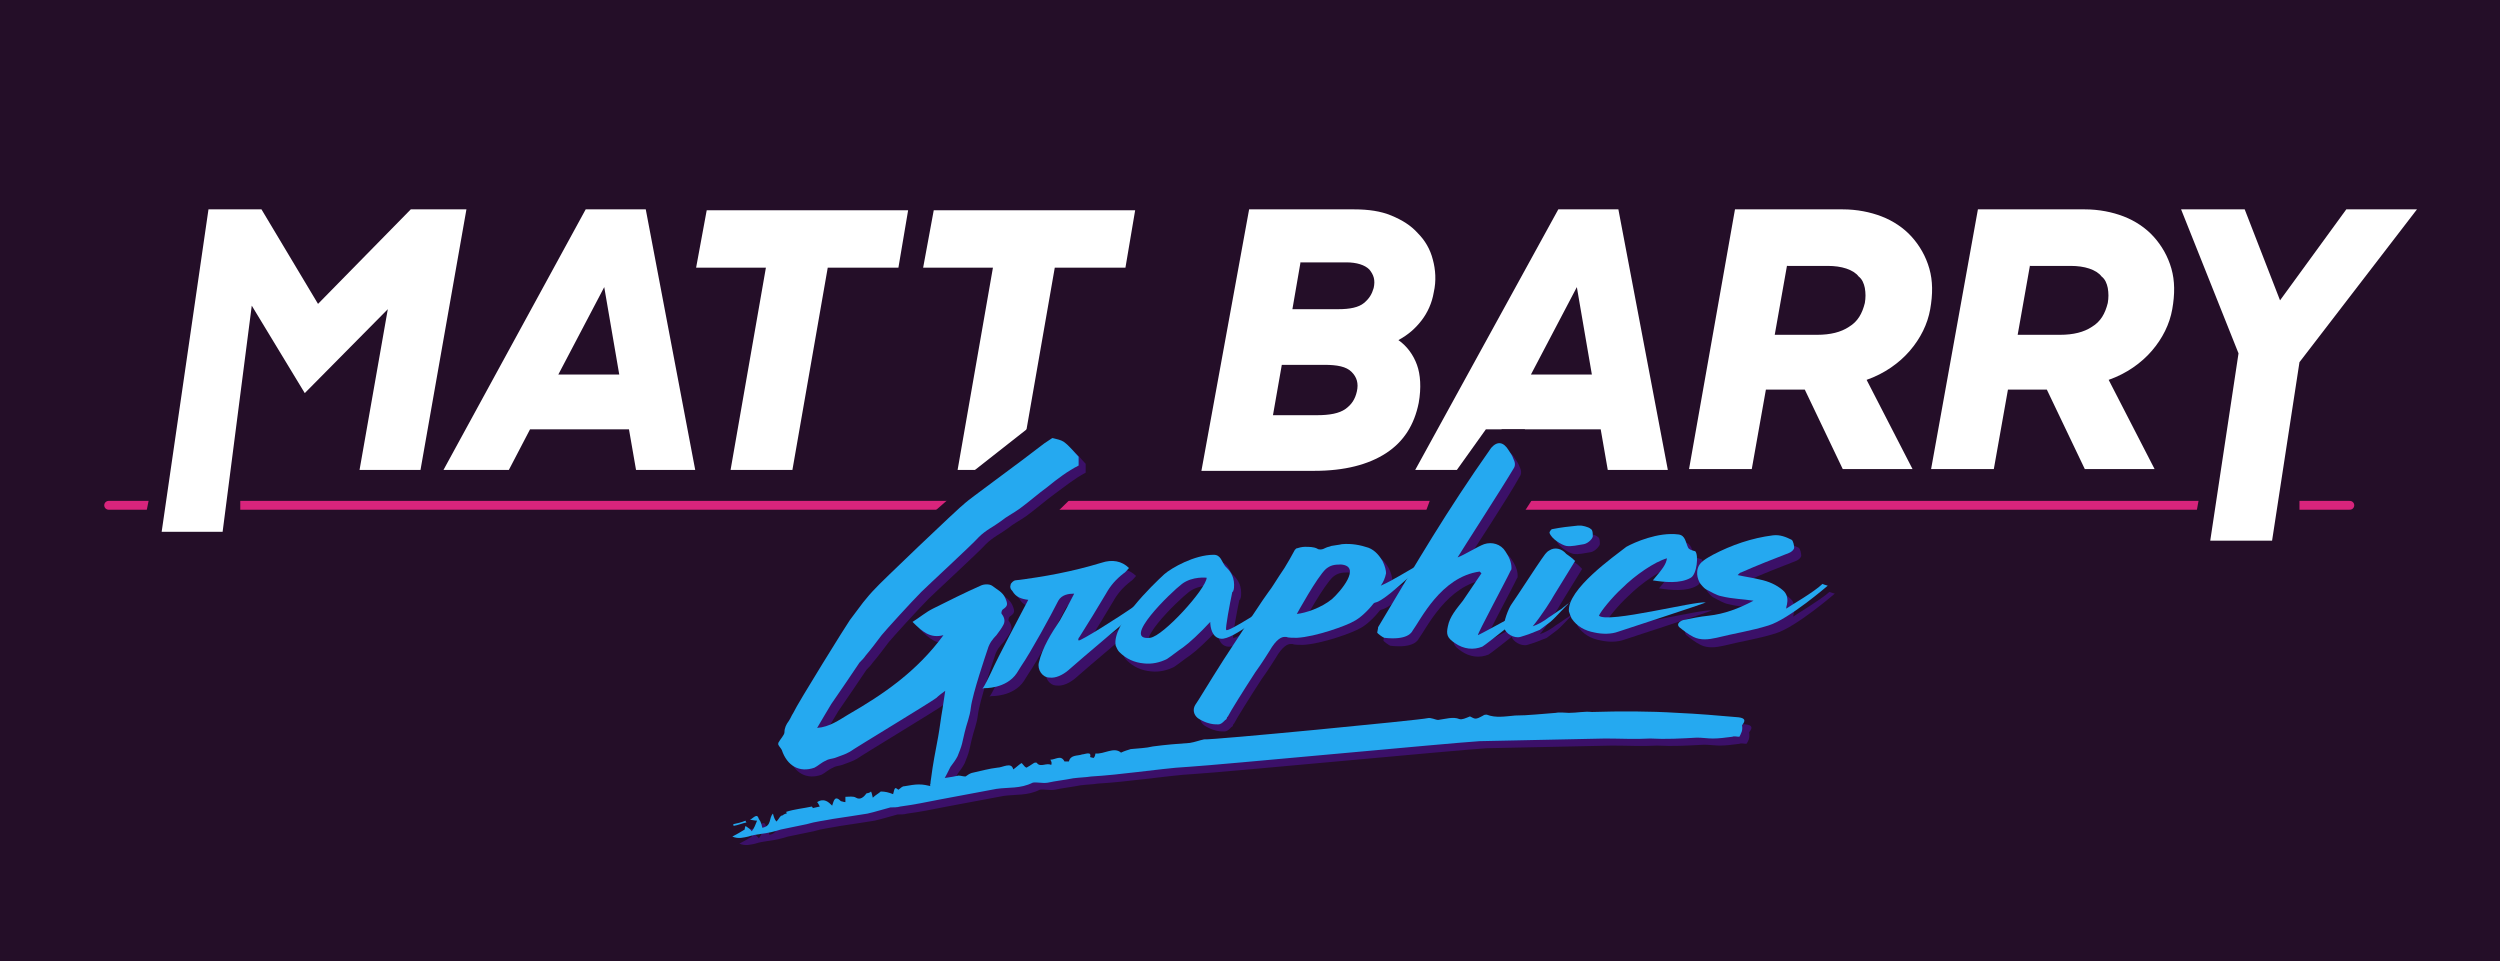 <?xml version="1.0" encoding="utf-8"?>
<!-- Generator: Adobe Illustrator 24.2.3, SVG Export Plug-In . SVG Version: 6.00 Build 0)  -->
<svg version="1.1" id="Layer_1" xmlns="http://www.w3.org/2000/svg" xmlns:xlink="http://www.w3.org/1999/xlink" x="0px" y="0px"
	 viewBox="0 0 283 108.8" style="enable-background:new 0 0 283 108.8;" xml:space="preserve">
<style type="text/css">
	.st0{fill:#240E28;}
	.st1{fill:none;stroke:#D8247C;stroke-linecap:round;stroke-linejoin:round;stroke-miterlimit:10;}
	.st2{fill:#FFFFFF;}
	.st3{fill:#3B1068;}
	.st4{fill:#25A9F0;}
</style>
<rect class="st0" width="283" height="108.8"/>
<line class="st1" x1="12.3" y1="57.2" x2="266" y2="57.2"/>
<polygon class="st0" points="102.8,60.5 118,47.2 122.8,54.9 117.7,59.9 "/>
<polygon class="st0" points="162.5,54.9 160.2,61.2 171.1,60.2 174.5,54.9 "/>
<polygon class="st0" points="249.2,54.9 248.4,59.3 260.3,59.3 260.3,54.9 "/>
<polygon class="st0" points="17.5,53.3 16.3,59.3 27.2,59.3 27.2,54.3 "/>
<g>
	<path class="st2" d="M23.6,23.7h6l6.4,10.7l10.5-10.7h6.3l-5.2,29.5h-6.9L43.9,35l-9.4,9.5l-6-9.9l-3.3,25.6h-6.9L23.6,23.7z"/>
	<path class="st2" d="M66.3,23.7h6.8l5.6,29.5H72l-0.8-4.6H60l-2.4,4.6h-7.4L66.3,23.7z M63.2,42.4h6.9l-1.7-9.9L63.2,42.4z"/>
	<path class="st2" d="M82.7,53.2l4-22.9h-7.9l1.2-6.5h22.8l-1.1,6.5h-8l-4,22.9H82.7z"/>
	<path class="st2" d="M108.4,53.2l4-22.9h-7.9l1.2-6.5h22.8l-1.1,6.5h-8l-4,22.9H108.4z"/>
	<path class="st2" d="M141.4,23.7h11.9c1.6,0,3,0.2,4.2,0.7c1.2,0.5,2.2,1.1,3,2c0.8,0.8,1.4,1.8,1.7,3c0.3,1.1,0.4,2.4,0.1,3.7
		c-0.2,1.2-0.7,2.3-1.4,3.2c-0.7,0.9-1.5,1.6-2.6,2.2c1,0.7,1.7,1.7,2.1,2.8c0.4,1.1,0.5,2.6,0.2,4.3c-0.5,2.5-1.7,4.4-3.7,5.7
		c-2,1.3-4.7,2-8.1,2h-12.8L141.4,23.7z M145.1,41.3l-1,5.7h5c1.4,0,2.5-0.2,3.2-0.7s1.1-1.1,1.3-2c0.2-0.9,0-1.6-0.6-2.2
		c-0.6-0.6-1.6-0.8-3.1-0.8H145.1z M147.2,29.8l-0.9,5.2h5.2c1.3,0,2.3-0.2,2.9-0.7c0.6-0.5,0.9-1,1.1-1.7c0.2-0.9,0-1.5-0.5-2.1
		c-0.5-0.5-1.4-0.8-2.6-0.8H147.2z"/>
	<path class="st2" d="M176.4,23.7h6.8l5.6,29.5H182l-0.8-4.6H170l-2.4,4.6h-7.4L176.4,23.7z M173.3,42.4h6.9l-1.7-9.9L173.3,42.4z"
		/>
	<path class="st2" d="M196.4,23.7h12.2c1.6,0,3.1,0.3,4.4,0.8s2.5,1.3,3.4,2.3c0.9,1,1.6,2.2,2,3.6c0.4,1.4,0.4,2.9,0.1,4.6
		c-0.3,1.7-1.1,3.3-2.3,4.7c-1.2,1.4-2.9,2.6-4.9,3.3l5.2,10.1h-7.9l-4.3-9h-4.4l-1.6,9h-7.1L196.4,23.7z M202.3,30l-1.4,7.9h4.8
		c1.5,0,2.7-0.3,3.6-0.9c1-0.6,1.5-1.5,1.8-2.7c0.1-0.6,0.1-1.1,0-1.7c-0.1-0.5-0.3-1-0.7-1.3c-0.3-0.4-0.8-0.7-1.4-0.9
		c-0.6-0.2-1.3-0.3-2.1-0.3H202.3z"/>
	<path class="st2" d="M223.9,23.7H236c1.6,0,3.1,0.3,4.4,0.8s2.5,1.3,3.4,2.3c0.9,1,1.6,2.2,2,3.6c0.4,1.4,0.4,2.9,0.1,4.6
		c-0.3,1.7-1.1,3.3-2.3,4.7c-1.2,1.4-2.9,2.6-4.9,3.3l5.2,10.1h-7.9l-4.3-9h-4.4l-1.6,9h-7.1L223.9,23.7z M229.8,30l-1.4,7.9h4.8
		c1.5,0,2.7-0.3,3.6-0.9c1-0.6,1.5-1.5,1.8-2.7c0.1-0.6,0.1-1.1,0-1.7c-0.1-0.5-0.3-1-0.7-1.3c-0.3-0.4-0.8-0.7-1.4-0.9
		c-0.6-0.2-1.3-0.3-2.1-0.3H229.8z"/>
	<path class="st2" d="M253.4,40l-6.5-16.3h7.2l4,10.3l7.5-10.3h8L260.3,41l-3.1,20.2h-7L253.4,40z"/>
</g>
<polygon class="st0" points="163.7,54.9 168.2,48.6 172.6,48.6 175,53.8 "/>
<polygon class="st0" points="108.2,54.9 118,47.2 122.8,50.2 125.1,53.8 "/>
<g>
	<path id="XMLID_1_" class="st3" d="M197.7,84.2c-0.3,0-0.6-0.1-0.8,0c-0.8,0.1-1.5,0.2-2.2,0.2c-0.6,0-1.2-0.1-1.8-0.1
		c-1.8,0.1-3.5,0.2-5.3,0.1c-1.7,0.1-3.4,0-5.1,0c-4.7,0.1-9.4,0.2-14.2,0.3c-3.3,0.2-29.6,2.7-32.9,2.9c-2,0.1-4,0.4-5.9,0.6
		c-1.7,0.2-3.5,0.4-5.2,0.5c-0.6,0.1-1.2,0.1-2,0.2c-1,0.2-2,0.3-2.9,0.5c-0.6,0.1-1.3-0.1-1.7,0c-1.4,0.7-2.7,0.5-4.1,0.7
		c-2.1,0.4-4.3,0.8-6.4,1.2c-1.5,0.3-3,0.6-4.5,0.8c-0.3,0.1-0.8,0.1-1.1,0.1c-0.8,0.2-1.7,0.5-2.6,0.7c-1.2,0.2-2.6,0.4-3.9,0.6
		c-1,0.2-2,0.3-3,0.6c-1,0.2-1.9,0.4-2.9,0.6c-0.3,0.1-0.7,0.2-1.1,0.3c-0.8,0.2-1.7,0.2-2.6,0.5c-0.5,0.1-1.1,0.3-1.8,0
		c0.6-0.3,0.9-0.5,1.4-0.8c0,0,0-0.2,0.1-0.4c0.3,0.2,0.6,0.4,0.7,0.6c0.3-0.4,0.4-0.7,0.6-1.2c-0.3,0-0.6-0.1-0.8-0.1
		c0.4-0.2,0.8-0.8,1-0.1c0.3,0.4,0.3,0.7,0.4,1c1.1-0.2,0.7-1.1,1.2-1.6c0.1,0.4,0.2,0.7,0.4,0.9c0.3-0.3,0.4-0.7,0.7-0.7
		c0.3-0.3,0.8-0.2,1.2-0.4c1.1-0.1,2-0.4,3-0.6c-0.1-0.2-0.2-0.4-0.3-0.5c0.8-0.5,1.3,0,1.7,0.4c0.2-0.6,0.3-1.2,1-0.5
		c0.1,0,0.3,0.1,0.5,0.1c0-0.2,0-0.3,0-0.6c0.4,0,0.9-0.1,1.2,0.1c0.5,0.3,0.9-0.1,1.2-0.5c0.2,0,0.4-0.1,0.5-0.2
		c0.1,0.2,0.1,0.3,0.2,0.7c0.3-0.3,0.7-0.5,0.9-0.7c0.5,0,0.9,0.1,1.4,0.3c0.2-0.8,0.2-0.8,0.6-0.5c0.3-0.2,0.4-0.4,0.7-0.4
		c0.6-0.1,1.1-0.2,1.6-0.2c0.6,0,0.9,0.1,1.4,0.2c-0.1,0,0-0.1-0.1-0.2c0.3-0.2,0.4-0.5,0.6-0.6c0.8-0.1,1.7-0.2,2.6-0.4
		c0.3,0,0.5,0.1,0.8,0.1c0.3-0.2,0.4-0.3,0.7-0.4c0.9-0.2,2-0.5,2.9-0.6c0.6,0,1.6-0.7,1.8,0.2c0.3-0.2,0.6-0.5,0.9-0.7
		c0.1-0.1,0.3,0.4,0.6,0.5c0.2-0.1,0.5-0.3,0.8-0.5c0.1-0.1,0.4-0.1,0.4,0c0.4,0.5,1.1-0.1,1.6,0.2c0.1-0.3,0-0.4-0.1-0.6
		c0.6,0,1.2-0.6,1.6,0.2c0,0,0.4,0,0.5,0c0.2-0.8,1-0.6,1.5-0.8c0.3,0,1.1-0.4,0.9,0.3c0,0,0.3,0.1,0.4,0.1c0.2-0.2,0.2-0.5,0.2-0.5
		c1,0.1,2.1-0.8,2.9-0.1c0.4-0.2,0.8-0.3,1.1-0.4c0.9-0.1,1.7-0.1,2.5-0.3c1.5-0.2,2.8-0.3,4.2-0.4c0.6-0.1,1.1-0.3,1.6-0.4
		c0.8,0.1,24.6-2.2,25.3-2.4c0.4-0.1,0.9,0.2,1.2,0.2c0.8-0.1,1.7-0.4,2.4-0.1c0.3,0.1,0.7-0.1,1.2-0.3c0.6,0.3,0.6,0.4,1.5-0.1
		c0.1-0.1,0.3-0.1,0.4-0.1c1,0.4,2.1,0.2,3.2,0.1c1.5,0,3.1-0.2,4.6-0.3c0.5-0.1,1.1,0,1.5,0c0.9,0,1.8-0.2,2.6-0.1
		c3.2-0.1,6.5-0.1,9.7,0.1c2.3,0.1,4.6,0.3,6.9,0.5c0.8,0.1,0.8,0.4,0.4,0.9C198.1,83.6,197.9,83.9,197.7,84.2
		C197.7,84.2,197.7,84.2,197.7,84.2z M83.8,94.2c0.5-0.1,0.9-0.2,1.4-0.4c0,0,0,0.1,0.1,0.2c-0.5,0.1-0.9,0.3-1.5,0.4
		C83.9,94.3,83.8,94.3,83.8,94.2z M92.8,92.4c-1,0.2-1.9,0.5-2.9,0.6c0,0-0.1-0.1-0.1-0.2c0.9-0.3,2-0.4,2.9-0.6
		C92.8,92.3,92.8,92.3,92.8,92.4z"/>
	<g>
		<g>
			<path class="st3" d="M119.4,55.9c-1.1,0.8-2.1,1.7-3.2,2.5c-0.7,0.5-1.5,0.9-2.1,1.4c-0.8,0.6-1.7,1-2.5,1.8
				c-0.7,0.8-5.8,5.5-6.5,6.2c-1.1,1.1-4.1,4.4-4.5,4.9c-0.6,0.8-1.2,1.6-1.8,2.3c-0.2,0.3-0.4,0.5-0.7,0.8c-1,1.5-2.1,3.1-3.2,4.7
				c-0.5,0.8-1,1.7-1.6,2.7c1.4-0.1,2.5-0.9,3.5-1.5c4-2.3,7.8-4.9,10.8-9c-1.5,0.4-2.4-0.4-3.5-1.5c0.8-0.5,1.5-1.1,2.3-1.5
				c1.8-0.9,3.6-1.8,5.4-2.6c0.4-0.2,1-0.2,1.3,0c0.5,0.4,1.2,0.7,1.5,1.4c0.3,0.7,0.3,0.9-0.3,1.3c-0.1,0.1-0.2,0.4-0.1,0.5
				c0.3,0.4,0.4,0.8,0.2,1.2c-0.2,0.4-0.5,0.8-0.8,1.2c-0.4,0.4-0.8,0.9-1,1.6c-0.2,0.6-1.7,5-1.9,6.6c-0.1,1-0.5,1.9-0.7,2.8
				c-0.1,0.4-0.2,0.9-0.3,1.3c-0.1,0.4-0.3,0.9-0.5,1.4c-0.2,0.4-0.5,0.8-0.8,1.2c-0.3,0.6-0.6,1.2-1,1.9c-0.1-0.1-0.1-0.1-0.2-0.2
				c-0.1,0.1,0,0.2-0.1,0.2c-0.2,0.3-0.1,0.9-0.7,0.7c0,0-0.2,0.3-0.2,0.4c0,0-0.1,0-0.1,0c0-0.6,0-1.2,0.1-1.7
				c0.2-1.6,0.5-3.1,0.8-4.7c0.2-1.1,0.3-2.1,0.5-3.2c0.1-0.7,0.2-1.3,0.3-2c-0.4,0.3-0.7,0.5-1,0.8c-0.8,0.6-9.1,5.6-9.8,6.1
				c-0.5,0.3-1.2,0.5-1.7,0.7c-0.3,0.1-0.7,0.1-1,0.3c-0.5,0.2-0.9,0.6-1.3,0.8c-1.7,0.6-3.1-0.2-3.7-2c-0.1-0.2-0.3-0.4-0.4-0.6
				c0-0.1,0-0.2,0-0.2c0.2-0.4,0.7-0.9,0.7-1.2c0-0.5,0.2-0.9,0.5-1.3c0.2-0.3,0.3-0.6,0.5-0.9c0.5-1.1,6.1-10.1,6.4-10.5
				c0.5-0.7,1-1.3,1.5-2c0.4-0.5,0.9-1.1,1.4-1.6c0.2-0.3,9.4-9.1,10.2-9.7c0.3-0.3,5.9-4.4,6.4-4.8c0.8-0.6,1.7-1.3,2.5-1.9
				c0.3-0.2,0.6-0.4,0.9-0.6c0,0,0.1,0,0.1,0c0.4,0.1,0.9,0.2,1.2,0.4c0.7,0.5,1.2,1.2,1.7,1.7c0,0.3,0,0.6,0,1
				C121.6,54.2,120.5,55.1,119.4,55.9z"/>
			<path class="st3" d="M130.4,69.4c0,0-7.6,6.4-8.7,7.4c-0.6,0.5-1.4,0.9-2.1,0.8c-0.8,0-1.4-0.9-1.2-1.7c0.4-1.7,1.4-3.3,2.4-4.8
				c0.4-0.7,1.2-2.2,1.6-3c-0.6,0-1.4,0.1-1.8,0.8c-0.8,1.6-3.1,5.8-4.2,7.4c-0.2,0.3-0.3,0.5-0.5,0.8c-1.2,1.8-3.7,1.7-3.7,1.7
				c0,0-0.1,0-0.2,0.1c0.4-0.6,0.7-1.3,1-1.9c0.8-1.8,3.2-6.3,4.2-8.2c-0.8-0.1-1.4-0.3-1.8-1c-0.2-0.2-0.3-0.4-0.2-0.7
				c0-0.2,0.4-0.5,0.5-0.5c3.3-0.4,6.5-1,9.8-2c1.2-0.4,2.3-0.2,3.1,0.6c-0.2,0.2-0.4,0.5-0.6,0.6c-0.9,0.7-1.5,1.4-2,2.3
				c-0.7,1.2-2.3,3.8-3,4.9c-0.1,0.1-0.2,0.3-0.1,0.4c0.2,0.1,4.5-2.6,6.5-4C129.6,69.6,129.9,69.6,130.4,69.4z"/>
			<path class="st3" d="M144.7,69.3c0,0.2,0,0.3,0,0.4c0,0-4.3,3.7-5.7,3.5c-1-0.1-1.2-1.3-1.2-1.9c-1.2,1.3-2.4,2.4-3.1,2.9
				c-0.6,0.4-1.2,0.9-1.8,1.3c-0.8,0.4-1.7,0.6-2.6,0.5c-1.1-0.1-2-0.5-2.8-1.3c-0.2-0.2-0.3-0.5-0.4-0.7c-0.5-2.4,4.2-6.9,5.5-8.1
				c0.8-0.7,3.4-2.2,5.6-2.2c0.8,0,0.9,0.8,1.3,1.3c0.1,0.1,0.1,0.1,0.1,0.1c0.3,0.3,0.9,0.9,0.9,2c0,0.2,0,0.5-0.1,0.7
				c0,0,0,0.1-0.1,0.1c-0.3,1.4-0.8,4.1-0.7,4.3C139.7,72.5,144.7,69.3,144.7,69.3z M137.4,66.3c0,0-1.6-0.2-2.8,0.7
				c-1.2,0.9-7,6.5-3.6,6.1C132.4,72.9,137.3,67.6,137.4,66.3z"/>
			<path class="st3" d="M156.7,68.9c-0.2,0.1-0.4,0.1-0.5,0.2c-0.7,0.9-1.6,1.7-2.2,2c-0.8,0.5-4.4,1.8-6.5,1.9c-0.4,0-1,0-1.2-0.1
				c0,0-0.1,0-0.2,0c-0.3,0-0.9,0.2-1.7,1.6c-0.2,0.3-0.8,1.3-1.6,2.4c-1.3,2-2.8,4.4-3.1,5c0,0,0,0-0.1,0.1c0,0.1-0.1,0.3-0.2,0.3
				c0,0-0.1,0.1-0.1,0.1c-0.2,0.2-0.4,0.4-0.7,0.4c0,0,0,0,0,0c-0.4,0-0.7,0-1.3-0.2c-0.3-0.1-0.7-0.3-1-0.5c-0.5-0.4-0.6-1-0.3-1.5
				c0.3-0.4,1.6-2.6,3.2-5.1c2.2-3.4,4.7-7.2,5.1-7.7c0.4-0.5,0.8-1.2,1.2-1.8c0.2-0.3,0.4-0.6,0.6-0.9c0.5-0.8,0.7-1.2,1.2-2.1
				c0,0,0.1,0,0.1-0.1c0.3-0.1,0.7-0.2,1-0.2c0.5,0,1,0,1.4,0.2c0.1,0.1,0.3,0.1,0.4,0.1c0.2,0,0.4-0.1,0.6-0.2
				c0.2-0.1,0.4-0.1,0.6-0.2c0.5-0.1,0.8-0.1,1.2-0.2c1.1-0.1,2.1,0.1,3,0.4c0.8,0.3,1.3,1,1.6,1.5c0.3,0.6,0.4,1.1,0.4,1.4
				c0,0,0,0,0,0c0,0,0,0,0,0c-0.1,0.5-0.3,1-0.6,1.4c0.7-0.3,1.4-0.7,2.1-1.1c0.5-0.3,3.1-1.8,3.1-1.8S158.2,68.3,156.7,68.9z
				 M147.6,70.4c1-0.1,2.8-0.7,4-1.7c0.9-0.8,3.4-3.7,1-3.9c-0.8,0-1.2,0.1-1.7,0.5C149.9,66.2,147.6,70.3,147.6,70.4z"/>
			<path class="st3" d="M165.7,64c0.8-0.3,2.2-1.2,3-1.5c0.9-0.3,1.9,0,2.4,0.8c0.4,0.6,0.7,1.2,0.7,1.9c0,0.1,0,0.2-0.1,0.3
				c-0.4,0.9-3.8,7.2-3.7,7.3c0.7-0.3,7-3.8,7-3.8s-6.1,4.9-6.5,5.1c-1,0.4-2.1,0.3-3.1-0.4c-0.9-0.6-1-1-0.8-1.9
				c0.2-1.1,1-2,1.7-2.9c0.7-1,1.4-2.1,2.1-3.1c0,0-0.1-0.1-0.2-0.2c-4.4,0.6-6.7,5.5-7.6,6.7c-0.1,0.2-0.6,1.1-3.2,0.8
				c-0.1,0-0.8-0.5-0.8-0.6c0.1-0.4,0.1-0.6,0.1-0.6c4.6-7.7,7.6-12.9,12.8-20.3c0.7-0.8,1.4-0.7,2,0.3c0.2,0.3,0.4,0.6,0.5,0.9
				c0.2,0.4,0.3,0.8,0,1.2C170.8,56.2,166.4,62.9,165.7,64z"/>
			<path class="st3" d="M179.1,64.4c-0.8,1.3-1.6,2.6-2.4,3.9c-0.2,0.4-1.4,2.3-2.4,3.5c0.6-0.2,1.3-0.6,1.8-1c0.5-0.3,1-0.7,1.5-1
				c0.2-0.2,0.4-0.3,0.6-0.5c0.2-0.1,0.3-0.2,0.4-0.3c0-0.1-1.8,1.9-2.3,2.3c-0.4,0.3-0.8,0.6-1.2,0.9c-0.7,0.3-1.5,0.6-2.2,0.8
				c-0.7,0.2-1.7-0.4-1.8-1c-0.2-0.6,0.5-2.3,0.8-2.7c0.7-1,2.9-4.4,3.4-5.1c0.3-0.4,0.5-0.8,0.9-1c0.6-0.4,1.4-0.2,1.9,0.4
				C178.4,63.7,178.7,64,179.1,64.4z M180.1,62.5c-0.7,0.1-1.4,0.3-2,0.2c-0.5-0.1-1.7-0.8-1.9-1.5c0-0.1,0.2-0.4,0.3-0.4
				c1-0.2,1.9-0.3,2.9-0.4c0.1,0,0.3,0,0.4,0c0,0,0.8,0.1,1.1,0.4c0.2,0.1,0.2,0.5,0.2,0.7C181.2,61.7,180.6,62.4,180.1,62.5z
				 M179.1,64.4C179.1,64.4,179.1,64.4,179.1,64.4C179.1,64.4,179.1,64.4,179.1,64.4z M179.1,64.4"/>
			<path class="st3" d="M192.1,66.3c-1.2,0.7-3,0.5-4.3,0.3c1.1-1.3,1.5-1.8,1.6-2.5c-1.4,0.4-3.6,1.9-5.1,3.4c0,0,0,0,0,0
				c-1.1,1-2.4,2.6-2.6,3.1c1,0.9,10.9-1.7,12.1-1.5c0,0,0,0,0,0c-0.7,0.3-9.3,3.1-9.9,3.3c-0.8,0.3-1.8,0.3-2.7,0.1
				c-1.1-0.2-2-0.7-2.6-1.6c-0.1-0.2-0.2-0.5-0.3-0.8c-0.2-2.5,5.1-6.2,6.5-7.3c0.9-0.5,3.6-1.7,5.9-1.4c0.8,0.1,0.8,0.9,1.1,1.5
				c0.1,0.2,0.4,0.3,0.8,0.4C193,63.6,192.9,65.9,192.1,66.3z"/>
			<path class="st3" d="M207.1,67c0.2,0.1,0.3,0.1,0.6,0.2c0,0-4.4,3.8-6.7,4.5c-1.9,0.6-3.9,0.9-5.9,1.4c-0.9,0.2-1.8,0.3-2.6-0.1
				c-0.6-0.3-1.1-0.7-1.6-1.1c-0.3-0.3-0.1-0.6,0.4-0.8c1-0.2,1.9-0.4,2.9-0.5c1.8-0.2,3.4-0.8,5.1-1.7c-1.3-0.2-2.4-0.2-3.6-0.5
				c-0.6-0.1-1.2-0.5-1.8-0.8c-0.2-0.1-0.6-0.6-0.6-0.6s-0.6-0.8-0.3-1.8c0.2-0.7,1-1.1,1.7-1.5c2.1-1.1,4.4-1.9,6.8-2.2
				c0.8-0.1,1.5,0.2,2.1,0.5c0.2,0.1,0.3,0.7,0.3,0.9c0,0.2-0.3,0.5-0.6,0.6c-1.8,0.7-3.6,1.4-5.4,2.2c-0.1,0-0.2,0.1-0.4,0.3
				c0.9,0.2,1.7,0.3,2.5,0.5c1,0.2,1.9,0.6,2.6,1.2c0.5,0.4,0.6,1,0.5,1.5c0,0.2-0.1,0.3-0.1,0.6C203.4,69.5,206.1,67.9,207.1,67z"
				/>
		</g>
	</g>
</g>
<g>
	<g>
		<g id="XMLID_37_">
			<g>
				<path class="st4" d="M196.9,83.4c-0.3,0-0.6-0.1-0.8,0c-0.8,0.1-1.5,0.2-2.2,0.2c-0.6,0-1.2-0.1-1.8-0.1
					c-1.8,0.1-3.5,0.2-5.3,0.1c-1.7,0.1-3.4,0-5.1,0c-4.7,0.1-9.4,0.2-14.2,0.3c-3.3,0.2-29.6,2.7-32.9,2.9c-2,0.1-4,0.4-5.9,0.6
					c-1.7,0.2-3.5,0.4-5.2,0.5c-0.6,0.1-1.2,0.1-2,0.2c-1,0.2-2,0.3-2.9,0.5c-0.6,0.1-1.3-0.1-1.7,0c-1.4,0.7-2.7,0.5-4.1,0.7
					c-2.1,0.4-4.3,0.8-6.4,1.2c-1.5,0.3-3,0.6-4.5,0.8c-0.3,0.1-0.8,0.1-1.1,0.1c-0.8,0.2-1.7,0.5-2.6,0.7c-1.2,0.2-2.6,0.4-3.9,0.6
					c-1,0.2-2,0.3-3,0.6c-1,0.2-1.9,0.4-2.9,0.6c-0.3,0.1-0.7,0.2-1.1,0.3c-0.8,0.2-1.7,0.2-2.6,0.5c-0.5,0.1-1.1,0.3-1.8,0
					c0.6-0.3,0.9-0.5,1.4-0.8c0,0,0-0.2,0.1-0.4c0.3,0.2,0.6,0.4,0.7,0.6c0.3-0.4,0.4-0.7,0.6-1.2c-0.3,0-0.6-0.1-0.8-0.1
					c0.4-0.2,0.8-0.8,1-0.1c0.3,0.4,0.3,0.7,0.4,1c1.1-0.2,0.7-1.1,1.2-1.6c0.1,0.4,0.2,0.7,0.4,0.9c0.3-0.3,0.4-0.7,0.7-0.7
					c0.3-0.3,0.8-0.2,1.2-0.4c1.1-0.1,2-0.4,3-0.6c-0.1-0.2-0.2-0.4-0.3-0.5c0.8-0.5,1.3,0,1.7,0.4c0.2-0.6,0.3-1.2,1-0.5
					c0.1,0,0.3,0.1,0.5,0.1c0-0.2,0-0.3,0-0.6c0.4,0,0.9-0.1,1.2,0.1c0.5,0.3,0.9-0.1,1.2-0.5c0.2,0,0.4-0.1,0.5-0.2
					c0.1,0.2,0.1,0.3,0.2,0.7c0.3-0.3,0.7-0.5,0.9-0.7c0.5,0,0.9,0.1,1.4,0.3c0.2-0.8,0.2-0.8,0.6-0.5c0.3-0.2,0.4-0.4,0.7-0.4
					c0.6-0.1,1.1-0.2,1.6-0.2c0.6,0,0.9,0.1,1.4,0.2c-0.1,0,0-0.1-0.1-0.2c0.3-0.2,0.4-0.5,0.6-0.6c0.8-0.1,1.7-0.2,2.6-0.4
					c0.3,0,0.5,0.1,0.8,0.1c0.3-0.2,0.4-0.3,0.7-0.4c0.9-0.2,2-0.5,2.9-0.6c0.6,0,1.6-0.7,1.8,0.2c0.3-0.2,0.6-0.5,0.9-0.7
					c0.1-0.1,0.3,0.4,0.6,0.5c0.2-0.1,0.5-0.3,0.8-0.5c0.1-0.1,0.4-0.1,0.4,0c0.4,0.5,1.1-0.1,1.6,0.2c0.1-0.3,0-0.4-0.1-0.6
					c0.6,0,1.2-0.6,1.6,0.2c0,0,0.4,0,0.5,0c0.2-0.8,1-0.6,1.5-0.8c0.3,0,1.1-0.4,0.9,0.3c0,0,0.3,0.1,0.4,0.1
					c0.2-0.2,0.2-0.5,0.2-0.5c1,0.1,2.1-0.8,2.9-0.1c0.4-0.2,0.8-0.3,1.1-0.4c0.9-0.1,1.7-0.1,2.5-0.3c1.5-0.2,2.8-0.3,4.2-0.4
					c0.6-0.1,1.1-0.3,1.6-0.4c0.8,0.1,24.6-2.2,25.3-2.4c0.4-0.1,0.9,0.2,1.2,0.2c0.8-0.1,1.7-0.4,2.4-0.1c0.3,0.1,0.7-0.1,1.2-0.3
					c0.6,0.3,0.6,0.4,1.5-0.1c0.1-0.1,0.3-0.1,0.4-0.1c1,0.4,2.1,0.2,3.2,0.1c1.5,0,3.1-0.2,4.6-0.3c0.5-0.1,1.1,0,1.5,0
					c0.9,0,1.8-0.2,2.6-0.1c3.2-0.1,6.5-0.1,9.7,0.1c2.3,0.1,4.6,0.3,6.9,0.5c0.8,0.1,0.8,0.4,0.4,0.9
					C197.3,82.7,197.1,83,196.9,83.4C196.9,83.3,196.9,83.3,196.9,83.4z M83,93.3c0.5-0.1,0.9-0.2,1.4-0.4c0,0,0,0.1,0.1,0.2
					c-0.5,0.1-0.9,0.3-1.5,0.4C83.1,93.4,83,93.4,83,93.3z M92,91.5c-1,0.2-1.9,0.5-2.9,0.6c0,0-0.1-0.1-0.1-0.2
					c0.9-0.3,2-0.4,2.9-0.6C92,91.4,92,91.4,92,91.5z"/>
			</g>
		</g>
		<g>
			<g>
				<g>
					<path class="st4" d="M118.6,55.1c-1.1,0.8-2.1,1.7-3.2,2.5c-0.7,0.5-1.5,0.9-2.1,1.4c-0.8,0.6-1.7,1-2.5,1.8
						c-0.7,0.8-5.8,5.5-6.5,6.2c-1.1,1.1-4.1,4.4-4.5,4.9c-0.6,0.8-1.2,1.6-1.8,2.3c-0.2,0.3-0.4,0.5-0.7,0.8
						c-1,1.5-2.1,3.1-3.2,4.7c-0.5,0.8-1,1.7-1.6,2.7c1.4-0.1,2.5-0.9,3.5-1.5c4-2.3,7.8-4.9,10.8-9c-1.5,0.4-2.4-0.4-3.5-1.5
						c0.8-0.5,1.5-1.1,2.3-1.5c1.8-0.9,3.6-1.8,5.4-2.6c0.4-0.2,1-0.2,1.3,0c0.5,0.4,1.2,0.7,1.5,1.4c0.3,0.7,0.3,0.9-0.3,1.3
						c-0.1,0.1-0.2,0.4-0.1,0.5c0.3,0.4,0.4,0.8,0.2,1.2c-0.2,0.4-0.5,0.8-0.8,1.2c-0.4,0.4-0.8,0.9-1,1.6c-0.2,0.6-1.7,5-1.9,6.6
						c-0.1,1-0.5,1.9-0.7,2.8c-0.1,0.4-0.2,0.9-0.3,1.3c-0.1,0.4-0.3,0.9-0.5,1.4c-0.2,0.4-0.5,0.8-0.8,1.2c-0.3,0.6-0.6,1.2-1,1.9
						c-0.1-0.1-0.1-0.1-0.2-0.2c-0.1,0.1,0,0.2-0.1,0.2c-0.2,0.3-0.1,0.9-0.7,0.7c0,0-0.2,0.3-0.2,0.4c0,0-0.1,0-0.1,0
						c0-0.6,0-1.2,0.1-1.7c0.2-1.6,0.5-3.1,0.8-4.7c0.2-1.1,0.3-2.1,0.5-3.2c0.1-0.7,0.2-1.3,0.3-2c-0.4,0.3-0.7,0.5-1,0.8
						c-0.8,0.6-9.1,5.6-9.8,6.1c-0.5,0.3-1.2,0.5-1.7,0.7c-0.3,0.1-0.7,0.1-1,0.3c-0.5,0.2-0.9,0.6-1.3,0.8c-1.7,0.6-3.1-0.2-3.7-2
						c-0.1-0.2-0.3-0.4-0.4-0.6c0-0.1,0-0.2,0-0.2c0.2-0.4,0.7-0.9,0.7-1.2c0-0.5,0.2-0.9,0.5-1.3c0.2-0.3,0.3-0.6,0.5-0.9
						c0.5-1.1,6.1-10.1,6.4-10.5c0.5-0.7,1-1.3,1.5-2c0.4-0.5,0.9-1.1,1.4-1.6c0.2-0.3,9.4-9.1,10.2-9.7c0.3-0.3,5.9-4.4,6.4-4.8
						c0.8-0.6,1.7-1.3,2.5-1.9c0.3-0.2,0.6-0.4,0.9-0.6c0,0,0.1,0,0.1,0c0.4,0.1,0.9,0.2,1.2,0.4c0.7,0.5,1.2,1.2,1.7,1.7
						c0,0.3,0,0.6,0,1C120.9,53.3,119.7,54.2,118.6,55.1z"/>
					<path class="st4" d="M129.6,68.5c0,0-7.6,6.4-8.7,7.4c-0.6,0.5-1.4,0.9-2.1,0.8c-0.8,0-1.4-0.9-1.2-1.7
						c0.4-1.7,1.4-3.3,2.4-4.8c0.4-0.7,1.2-2.2,1.6-3c-0.6,0-1.4,0.1-1.8,0.8c-0.8,1.6-3.1,5.8-4.2,7.4c-0.2,0.3-0.3,0.5-0.5,0.8
						c-1.2,1.8-3.7,1.7-3.7,1.7c0,0-0.1,0-0.2,0.1c0.4-0.6,0.7-1.3,1-1.9c0.8-1.8,3.2-6.3,4.2-8.2c-0.8-0.1-1.4-0.3-1.8-1
						c-0.2-0.2-0.3-0.4-0.2-0.7c0-0.2,0.4-0.5,0.5-0.5c3.3-0.4,6.5-1,9.8-2c1.2-0.4,2.3-0.2,3.1,0.6c-0.2,0.2-0.4,0.5-0.6,0.6
						c-0.9,0.7-1.5,1.4-2,2.3c-0.7,1.2-2.3,3.8-3,4.9c-0.1,0.1-0.2,0.3-0.1,0.4c0.2,0.1,4.5-2.6,6.5-4
						C128.8,68.7,129.2,68.7,129.6,68.5z"/>
					<path class="st4" d="M143.9,68.4c0,0.2,0,0.3,0,0.4c0,0-4.3,3.7-5.7,3.5c-1-0.1-1.2-1.3-1.2-1.9c-1.2,1.3-2.4,2.4-3.1,2.9
						c-0.6,0.4-1.2,0.9-1.8,1.3c-0.8,0.4-1.7,0.6-2.6,0.5c-1.1-0.1-2-0.5-2.8-1.3c-0.2-0.2-0.3-0.5-0.4-0.7
						c-0.5-2.4,4.2-6.9,5.5-8.1c0.8-0.7,3.4-2.2,5.6-2.2c0.8,0,0.9,0.8,1.3,1.3c0.1,0.1,0.1,0.1,0.1,0.1c0.3,0.3,0.9,0.9,0.9,2
						c0,0.2,0,0.5-0.1,0.7c0,0,0,0.1-0.1,0.1c-0.3,1.4-0.8,4.1-0.7,4.3C138.9,71.7,143.9,68.4,143.9,68.4z M136.6,65.4
						c0,0-1.6-0.2-2.8,0.7c-1.2,0.9-7,6.5-3.6,6.1C131.7,72,136.5,66.7,136.6,65.4z"/>
					<path class="st4" d="M156,68.1c-0.2,0.1-0.4,0.1-0.5,0.2c-0.7,0.9-1.6,1.7-2.2,2c-0.8,0.5-4.4,1.8-6.5,1.9c-0.4,0-1,0-1.2-0.1
						c0,0-0.1,0-0.2,0c-0.3,0-0.9,0.2-1.7,1.6c-0.2,0.3-0.8,1.3-1.6,2.4c-1.3,2-2.8,4.4-3.1,5c0,0,0,0-0.1,0.1
						c0,0.1-0.1,0.3-0.2,0.3c0,0-0.1,0.1-0.1,0.1c-0.2,0.2-0.4,0.4-0.7,0.4c0,0,0,0,0,0c-0.4,0-0.7,0-1.3-0.2
						c-0.3-0.1-0.7-0.3-1-0.5c-0.5-0.4-0.6-1-0.3-1.5c0.3-0.4,1.6-2.6,3.2-5.1c2.2-3.4,4.7-7.2,5.1-7.7c0.4-0.5,0.8-1.2,1.2-1.8
						c0.2-0.3,0.4-0.6,0.6-0.9c0.5-0.8,0.7-1.2,1.2-2.1c0,0,0.1,0,0.1-0.1c0.3-0.1,0.7-0.2,1-0.2c0.5,0,1,0,1.4,0.2
						c0.1,0.1,0.3,0.1,0.4,0.1c0.2,0,0.4-0.1,0.6-0.2c0.2-0.1,0.4-0.1,0.6-0.2c0.5-0.1,0.8-0.1,1.2-0.2c1.1-0.1,2.1,0.1,3,0.4
						c0.8,0.3,1.3,1,1.6,1.5c0.3,0.6,0.4,1.1,0.4,1.4c0,0,0,0,0,0c0,0,0,0,0,0c-0.1,0.5-0.3,1-0.6,1.4c0.7-0.3,1.4-0.7,2.1-1.1
						c0.5-0.3,3.1-1.8,3.1-1.8S157.5,67.4,156,68.1z M146.8,69.5c1-0.1,2.8-0.7,4-1.7c0.9-0.8,3.4-3.7,1-3.9c-0.8,0-1.2,0.1-1.7,0.5
						C149.1,65.3,146.8,69.5,146.8,69.5z"/>
					<path class="st4" d="M165,63.1c0.8-0.3,2.2-1.2,3-1.5c0.9-0.3,1.9,0,2.4,0.8c0.4,0.6,0.7,1.2,0.7,1.9c0,0.1,0,0.2-0.1,0.3
						c-0.4,0.9-3.8,7.2-3.7,7.3c0.7-0.3,7-3.8,7-3.8s-6.1,4.9-6.5,5.1c-1,0.4-2.1,0.3-3.1-0.4c-0.9-0.6-1-1-0.8-1.9
						c0.2-1.1,1-2,1.7-2.9c0.7-1,1.4-2.1,2.1-3.1c0,0-0.1-0.1-0.2-0.2c-4.4,0.6-6.7,5.5-7.6,6.7c-0.1,0.2-0.6,1.1-3.2,0.8
						c-0.1,0-0.8-0.5-0.8-0.6c0.1-0.4,0.1-0.6,0.1-0.6c4.6-7.7,7.6-12.9,12.8-20.3c0.7-0.8,1.4-0.7,2,0.3c0.2,0.3,0.4,0.6,0.5,0.9
						c0.2,0.4,0.3,0.8,0,1.2C170,55.3,165.6,62.1,165,63.1z"/>
					<path class="st4" d="M178.3,63.5c-0.8,1.3-1.6,2.6-2.4,3.9c-0.2,0.4-1.4,2.3-2.4,3.5c0.6-0.2,1.3-0.6,1.8-1
						c0.5-0.3,1-0.7,1.5-1c0.2-0.2,0.4-0.3,0.6-0.5c0.2-0.1,0.3-0.2,0.4-0.3c0-0.1-1.8,1.9-2.3,2.3c-0.4,0.3-0.8,0.6-1.2,0.9
						c-0.7,0.3-1.5,0.6-2.2,0.8c-0.7,0.2-1.7-0.4-1.8-1c-0.2-0.6,0.5-2.3,0.8-2.7c0.7-1,2.9-4.4,3.4-5.1c0.3-0.4,0.5-0.8,0.9-1
						c0.6-0.4,1.4-0.2,1.9,0.4C177.6,62.9,178,63.2,178.3,63.5z M179.3,61.6c-0.7,0.1-1.4,0.3-2,0.2c-0.5-0.1-1.7-0.8-1.9-1.5
						c0-0.1,0.2-0.4,0.3-0.4c1-0.2,1.9-0.3,2.9-0.4c0.1,0,0.3,0,0.4,0c0,0,0.8,0.1,1.1,0.4c0.2,0.1,0.2,0.5,0.2,0.7
						C180.4,60.9,179.8,61.5,179.3,61.6z M178.3,63.5C178.3,63.5,178.3,63.5,178.3,63.5C178.3,63.5,178.3,63.5,178.3,63.5z
						 M178.3,63.5"/>
					<path class="st4" d="M191.4,65.4c-1.2,0.7-3,0.5-4.3,0.3c1.1-1.3,1.5-1.8,1.6-2.5c-1.4,0.4-3.6,1.9-5.1,3.4c0,0,0,0,0,0
						c-1.1,1-2.4,2.6-2.6,3.1c1,0.9,10.9-1.7,12.1-1.5c0,0,0,0,0,0c-0.7,0.3-9.3,3.1-9.9,3.3c-0.8,0.3-1.8,0.3-2.7,0.1
						c-1.1-0.2-2-0.7-2.6-1.6c-0.1-0.2-0.2-0.5-0.3-0.8c-0.2-2.5,5.1-6.2,6.5-7.3c0.9-0.5,3.6-1.7,5.9-1.4c0.8,0.1,0.8,0.9,1.1,1.5
						c0.1,0.2,0.4,0.3,0.8,0.4C192.3,62.8,192.1,65,191.4,65.4z"/>
					<path class="st4" d="M206.3,66.1c0.2,0.1,0.3,0.1,0.6,0.2c0,0-4.4,3.8-6.7,4.5c-1.9,0.6-3.9,0.9-5.9,1.4
						c-0.9,0.2-1.8,0.3-2.6-0.1c-0.6-0.3-1.1-0.7-1.6-1.1c-0.3-0.3-0.1-0.6,0.4-0.8c1-0.2,1.9-0.4,2.9-0.5c1.8-0.2,3.4-0.8,5.1-1.7
						c-1.3-0.2-2.4-0.2-3.6-0.5c-0.6-0.1-1.2-0.5-1.8-0.8c-0.2-0.1-0.6-0.6-0.6-0.6s-0.6-0.8-0.3-1.8c0.2-0.7,1-1.1,1.7-1.5
						c2.1-1.1,4.4-1.9,6.8-2.2c0.8-0.1,1.5,0.2,2.1,0.5c0.2,0.1,0.3,0.7,0.3,0.9c0,0.2-0.3,0.5-0.6,0.6c-1.8,0.7-3.6,1.4-5.4,2.2
						c-0.1,0-0.2,0.1-0.4,0.3c0.9,0.2,1.7,0.3,2.5,0.5c1,0.2,1.9,0.6,2.6,1.2c0.5,0.4,0.6,1,0.5,1.5c0,0.2-0.1,0.3-0.1,0.6
						C202.6,68.6,205.4,67,206.3,66.1z"/>
				</g>
			</g>
		</g>
	</g>
</g>
</svg>
